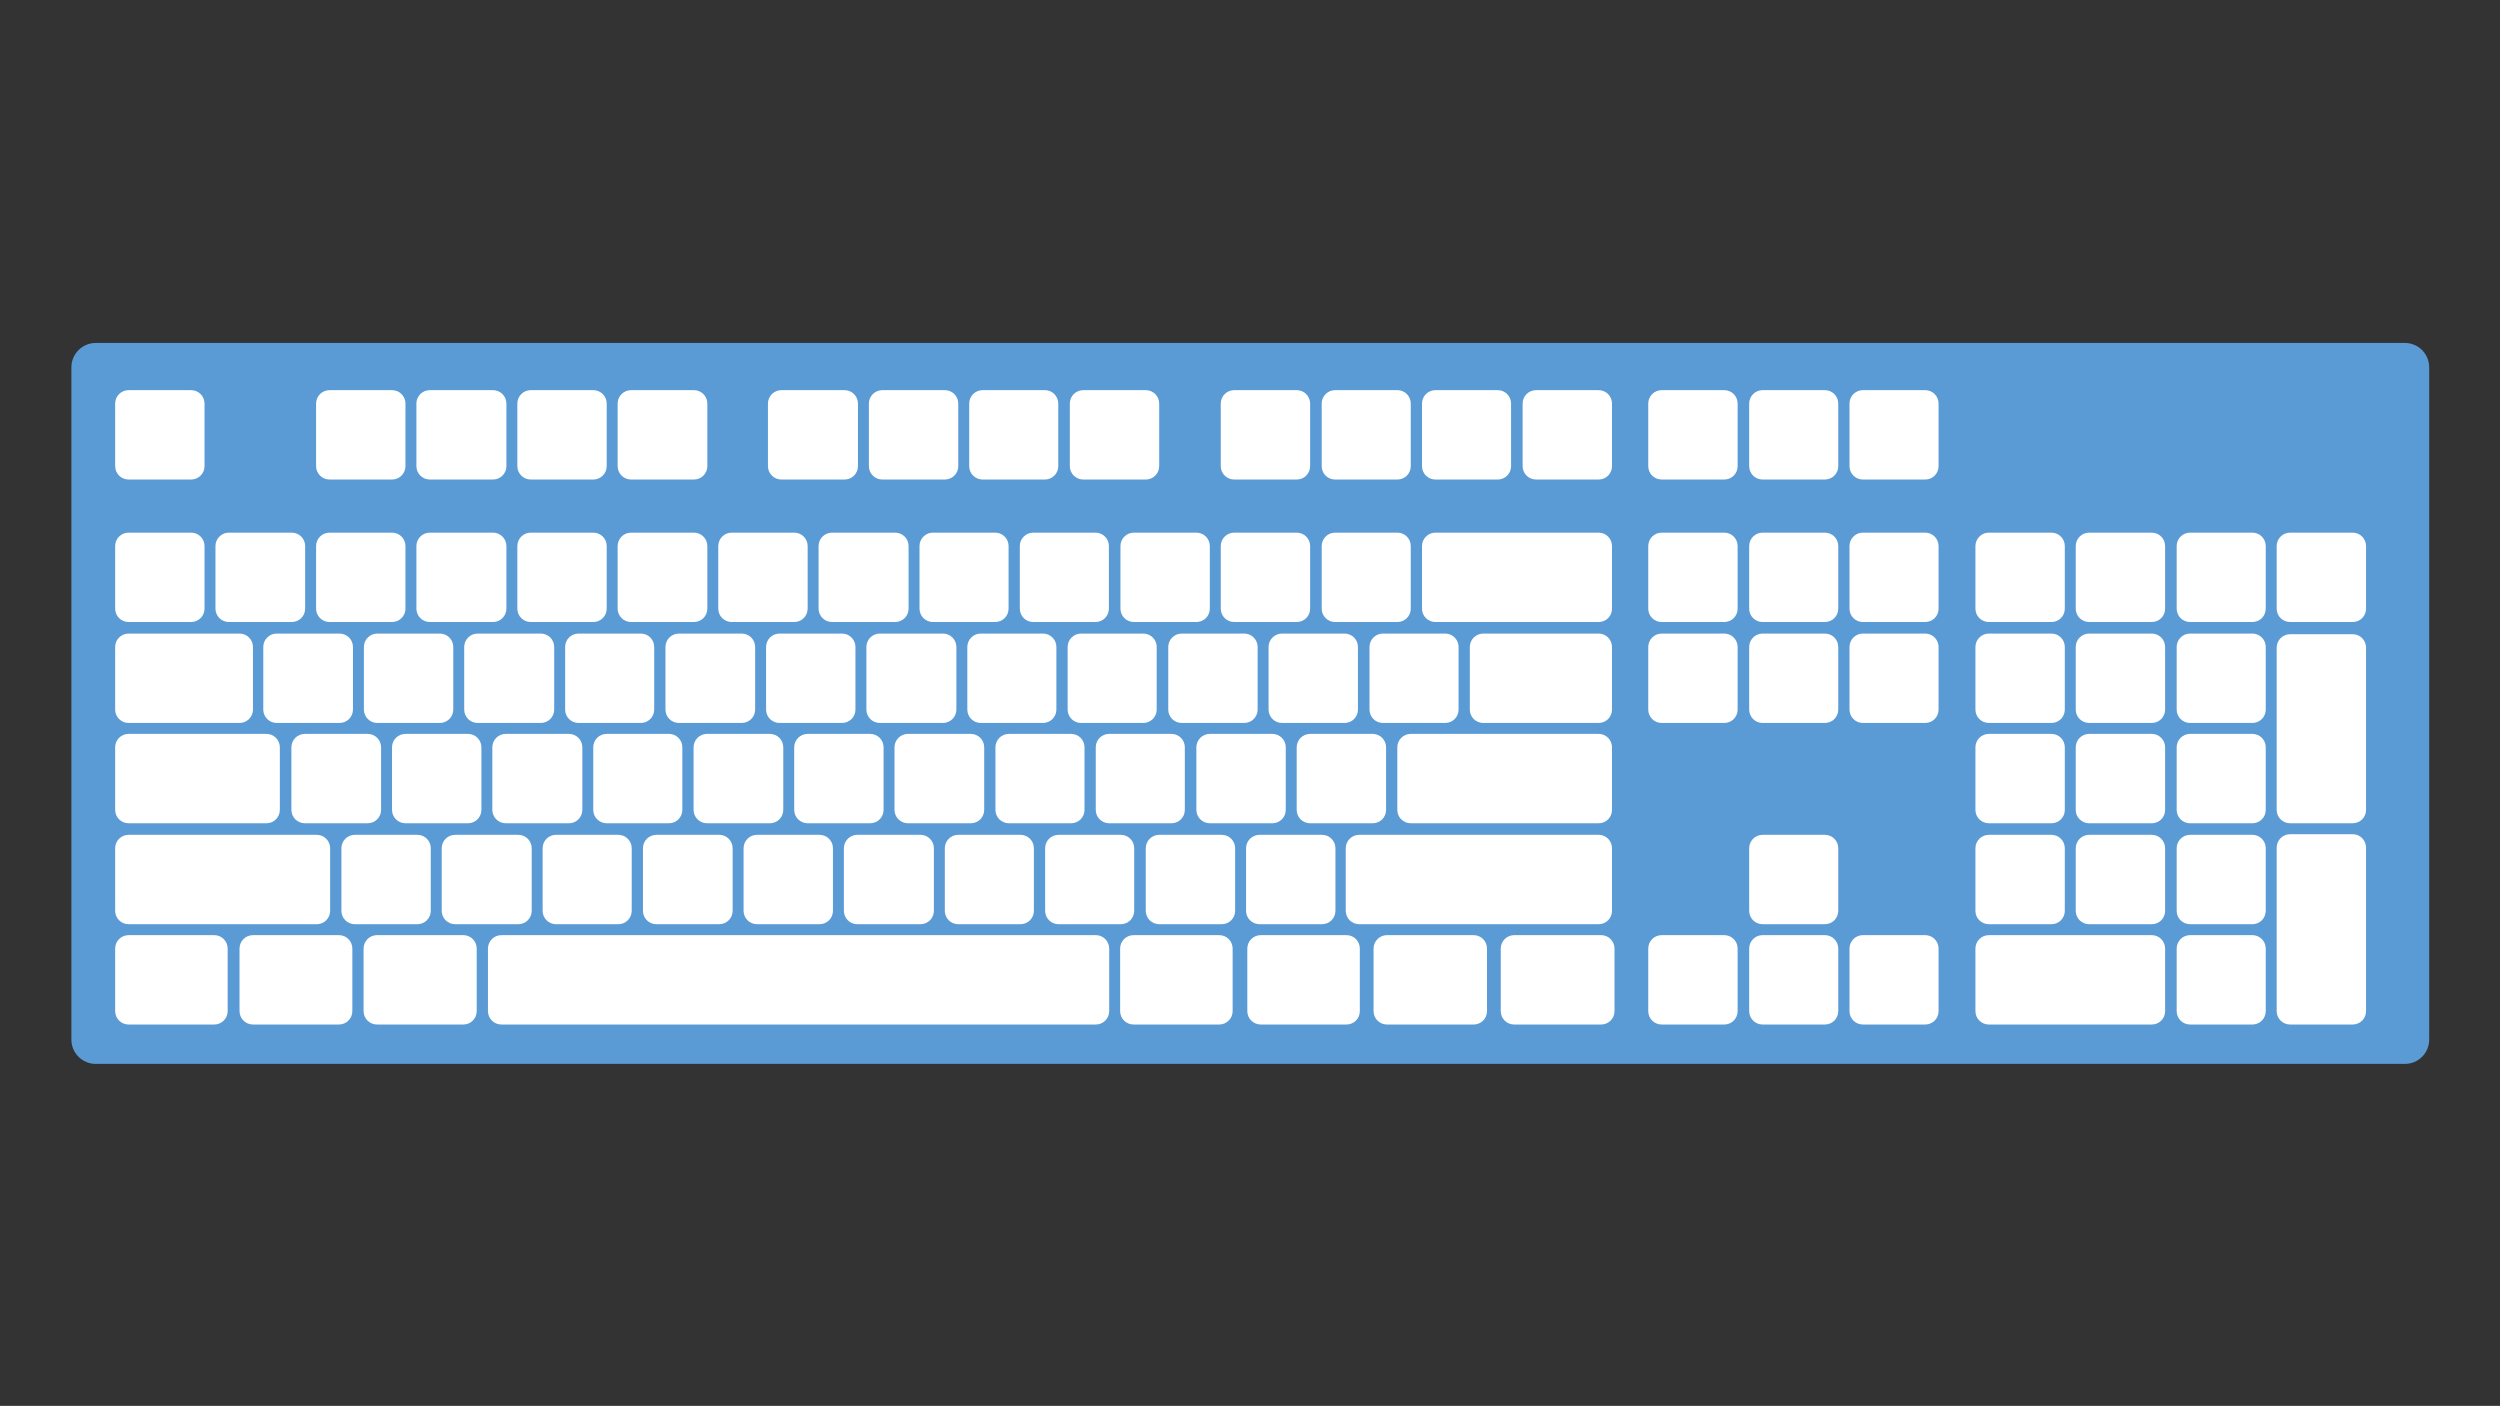 <?xml version="1.0" encoding="UTF-8" standalone="no"?>
<svg
   version="1.0"
   width="338.89mm"
   height="190.57mm"
   id="svg996"
   sodipodi:docname="32.svg"
   inkscape:version="1.2.1 (9c6d41e410, 2022-07-14)"
   xmlns:inkscape="http://www.inkscape.org/namespaces/inkscape"
   xmlns:sodipodi="http://sodipodi.sourceforge.net/DTD/sodipodi-0.dtd"
   xmlns="http://www.w3.org/2000/svg"
   xmlns:svg="http://www.w3.org/2000/svg">
  <rect width="100%" height="100%" fill="#333333" stroke="none"/>
  <sodipodi:namedview
     id="namedview998"
     pagecolor="#505050"
     bordercolor="#eeeeee"
     borderopacity="1"
     inkscape:showpageshadow="0"
     inkscape:pageopacity="0"
     inkscape:pagecheckerboard="0"
     inkscape:deskcolor="#505050"
     inkscape:document-units="mm"
     showgrid="false"
     inkscape:zoom="1.132917"
     inkscape:cx="640.82365"
     inkscape:cy="289.51812"
     inkscape:window-width="1800"
     inkscape:window-height="1108"
     inkscape:window-x="-12"
     inkscape:window-y="-12"
     inkscape:window-maximized="1"
     inkscape:current-layer="svg996" />
  <defs
     id="defs782">
    <pattern
       id="EMFhbasepattern"
       patternUnits="userSpaceOnUse"
       width="6"
       height="6"
       x="0"
       y="0" />
  </defs>
  <path
     style="display:inline;fill:#5b9bd5;fill-opacity:1;fill-rule:evenodd;stroke:none"
     d="M 0.16,0.16 M 36.583,188.16 c 0,-6.844 5.604,-12.448 12.448,-12.448 H 1232.149 c 6.844,0 12.408,5.604 12.408,12.448 V 532.661 c 0,6.844 -5.564,12.408 -12.408,12.408 H 49.031 c -6.844,0 -12.448,-5.564 -12.448,-12.408 z"
     id="path786" />
  <path
     style="fill:#ffffff;fill-rule:evenodd;fill-opacity:1;stroke:none;"
     d="  M 58.998,206.762   C 58.998,202.97 62.08,199.888 65.872,199.888   L 97.923,199.888   C 101.715,199.888 104.787,202.97 104.787,206.762   L 104.787,238.813   C 104.787,242.605 101.715,245.677 97.923,245.677   L 65.872,245.677   C 62.08,245.677 58.998,242.605 58.998,238.813   z "
     id="path788" />
  <path
     style="fill:#ffffff;fill-rule:evenodd;fill-opacity:1;stroke:none;"
     d="  M 161.944,206.762   C 161.944,202.97 165.026,199.888 168.818,199.888   L 200.869,199.888   C 204.661,199.888 207.733,202.97 207.733,206.762   L 207.733,238.813   C 207.733,242.605 204.661,245.677 200.869,245.677   L 168.818,245.677   C 165.026,245.677 161.944,242.605 161.944,238.813   z "
     id="path790" />
  <path
     style="fill:#ffffff;fill-rule:evenodd;fill-opacity:1;stroke:none;"
     d="  M 213.337,206.762   C 213.337,202.97 216.419,199.888 220.211,199.888   L 252.582,199.888   C 256.374,199.888 259.446,202.97 259.446,206.762   L 259.446,238.813   C 259.446,242.605 256.374,245.677 252.582,245.677   L 220.211,245.677   C 216.419,245.677 213.337,242.605 213.337,238.813   z "
     id="path792" />
  <path
     style="fill:#ffffff;fill-rule:evenodd;fill-opacity:1;stroke:none;"
     d="  M 265.05,206.762   C 265.05,202.97 268.132,199.888 271.924,199.888   L 303.975,199.888   C 307.767,199.888 310.839,202.97 310.839,206.762   L 310.839,238.813   C 310.839,242.605 307.767,245.677 303.975,245.677   L 271.924,245.677   C 268.132,245.677 265.05,242.605 265.05,238.813   z "
     id="path794" />
  <path
     style="fill:#ffffff;fill-rule:evenodd;fill-opacity:1;stroke:none;"
     d="  M 316.443,206.762   C 316.443,202.97 319.525,199.888 323.317,199.888   L 355.528,199.888   C 359.32,199.888 362.392,202.97 362.392,206.762   L 362.392,238.813   C 362.392,242.605 359.32,245.677 355.528,245.677   L 323.317,245.677   C 319.525,245.677 316.443,242.605 316.443,238.813   z "
     id="path796" />
  <path
     style="fill:#ffffff;fill-rule:evenodd;fill-opacity:1;stroke:none;"
     d="  M 393.452,206.772   C 393.452,202.97 396.534,199.888 400.336,199.888   L 432.697,199.888   C 436.499,199.888 439.561,202.97 439.561,206.772   L 439.561,238.813   C 439.561,242.615 436.499,245.677 432.697,245.677   L 400.336,245.677   C 396.534,245.677 393.452,242.615 393.452,238.813   z "
     id="path798" />
  <path
     style="fill:#ffffff;fill-rule:evenodd;fill-opacity:1;stroke:none;"
     d="  M 445.165,206.772   C 445.165,202.97 448.247,199.888 452.049,199.888   L 484.09,199.888   C 487.892,199.888 490.954,202.97 490.954,206.772   L 490.954,238.813   C 490.954,242.615 487.892,245.677 484.09,245.677   L 452.049,245.677   C 448.247,245.677 445.165,242.615 445.165,238.813   z "
     id="path800" />
  <path
     style="fill:#ffffff;fill-rule:evenodd;fill-opacity:1;stroke:none;"
     d="  M 496.558,206.732   C 496.558,202.97 499.64,199.888 503.402,199.888   L 535.343,199.888   C 539.125,199.888 542.187,202.97 542.187,206.732   L 542.187,238.833   C 542.187,242.615 539.125,245.677 535.343,245.677   L 503.402,245.677   C 499.64,245.677 496.558,242.615 496.558,238.833   z "
     id="path802" />
  <path
     style="fill:#ffffff;fill-rule:evenodd;fill-opacity:1;stroke:none;"
     d="  M 548.111,206.772   C 548.111,202.97 551.193,199.888 554.995,199.888   L 587.036,199.888   C 590.838,199.888 593.9,202.97 593.9,206.772   L 593.9,238.813   C 593.9,242.615 590.838,245.677 587.036,245.677   L 554.995,245.677   C 551.193,245.677 548.111,242.615 548.111,238.813   z "
     id="path804" />
  <path
     style="fill:#ffffff;fill-rule:evenodd;fill-opacity:1;stroke:none;"
     d="  M 625.44,206.772   C 625.44,202.97 628.522,199.888 632.325,199.888   L 664.365,199.888   C 668.168,199.888 671.23,202.97 671.23,206.772   L 671.23,238.813   C 671.23,242.615 668.168,245.677 664.365,245.677   L 632.325,245.677   C 628.522,245.677 625.44,242.615 625.44,238.813   z "
     id="path806" />
  <path
     style="fill:#ffffff;fill-rule:evenodd;fill-opacity:1;stroke:none;"
     d="  M 677.154,206.732   C 677.154,202.97 680.235,199.888 683.998,199.888   L 715.938,199.888   C 719.741,199.888 722.783,202.97 722.783,206.732   L 722.783,238.833   C 722.783,242.635 719.741,245.677 715.938,245.677   L 683.998,245.677   C 680.235,245.677 677.154,242.635 677.154,238.833   z "
     id="path808" />
  <path
     style="fill:#ffffff;fill-rule:evenodd;fill-opacity:1;stroke:none;"
     d="  M 728.546,206.732   C 728.546,202.97 731.628,199.888 735.391,199.888   L 767.331,199.888   C 771.134,199.888 774.176,202.97 774.176,206.732   L 774.176,238.833   C 774.176,242.635 771.134,245.677 767.331,245.677   L 735.391,245.677   C 731.628,245.677 728.546,242.635 728.546,238.833   z "
     id="path810" />
  <path
     style="fill:#ffffff;fill-rule:evenodd;fill-opacity:1;stroke:none;"
     d="  M 780.099,206.772   C 780.099,202.97 783.181,199.888 786.984,199.888   L 819.044,199.888   C 822.847,199.888 825.889,202.97 825.889,206.772   L 825.889,238.833   C 825.889,242.635 822.847,245.677 819.044,245.677   L 786.984,245.677   C 783.181,245.677 780.099,242.635 780.099,238.833   z "
     id="path812" />
  <path
     style="fill:#ffffff;fill-rule:evenodd;fill-opacity:1;stroke:none;"
     d="  M 844.461,206.772   C 844.461,202.97 847.543,199.888 851.345,199.888   L 883.406,199.888   C 887.208,199.888 890.25,202.97 890.25,206.772   L 890.25,238.833   C 890.25,242.635 887.208,245.677 883.406,245.677   L 851.345,245.677   C 847.543,245.677 844.461,242.635 844.461,238.833   z "
     id="path814" />
  <path
     style="fill:#ffffff;fill-rule:evenodd;fill-opacity:1;stroke:none;"
     d="  M 896.174,206.732   C 896.174,202.97 899.256,199.888 903.018,199.888   L 934.959,199.888   C 938.761,199.888 941.803,202.97 941.803,206.732   L 941.803,238.833   C 941.803,242.635 938.761,245.677 934.959,245.677   L 903.018,245.677   C 899.256,245.677 896.174,242.635 896.174,238.833   z "
     id="path816" />
  <path
     style="fill:#ffffff;fill-rule:evenodd;fill-opacity:1;stroke:none;"
     d="  M 947.567,206.732   C 947.567,202.97 950.649,199.888 954.411,199.888   L 986.351,199.888   C 990.154,199.888 993.196,202.97 993.196,206.732   L 993.196,238.833   C 993.196,242.635 990.154,245.677 986.351,245.677   L 954.411,245.677   C 950.649,245.677 947.567,242.635 947.567,238.833   z "
     id="path818" />
  <path
     style="fill:#ffffff;fill-rule:evenodd;fill-opacity:1;stroke:none;"
     d="  M 58.998,279.769   C 58.998,275.977 62.08,272.895 65.872,272.895   L 97.923,272.895   C 101.715,272.895 104.787,275.977 104.787,279.769   L 104.787,311.82   C 104.787,315.612 101.715,318.684 97.923,318.684   L 65.872,318.684   C 62.08,318.684 58.998,315.612 58.998,311.82   z "
     id="path820" />
  <path
     style="fill:#ffffff;fill-rule:evenodd;fill-opacity:1;stroke:none;"
     d="  M 110.391,279.769   C 110.391,275.977 113.473,272.895 117.265,272.895   L 149.476,272.895   C 153.268,272.895 156.34,275.977 156.34,279.769   L 156.34,311.82   C 156.34,315.612 153.268,318.684 149.476,318.684   L 117.265,318.684   C 113.473,318.684 110.391,315.612 110.391,311.82   z "
     id="path822" />
  <path
     style="fill:#ffffff;fill-rule:evenodd;fill-opacity:1;stroke:none;"
     d="  M 161.944,279.769   C 161.944,275.977 165.026,272.895 168.818,272.895   L 200.869,272.895   C 204.661,272.895 207.733,275.977 207.733,279.769   L 207.733,311.82   C 207.733,315.612 204.661,318.684 200.869,318.684   L 168.818,318.684   C 165.026,318.684 161.944,315.612 161.944,311.82   z "
     id="path824" />
  <path
     style="fill:#ffffff;fill-rule:evenodd;fill-opacity:1;stroke:none;"
     d="  M 213.337,279.769   C 213.337,275.977 216.419,272.895 220.211,272.895   L 252.582,272.895   C 256.374,272.895 259.446,275.977 259.446,279.769   L 259.446,311.82   C 259.446,315.612 256.374,318.684 252.582,318.684   L 220.211,318.684   C 216.419,318.684 213.337,315.612 213.337,311.82   z "
     id="path826" />
  <path
     style="fill:#ffffff;fill-rule:evenodd;fill-opacity:1;stroke:none;"
     d="  M 265.05,279.769   C 265.05,275.977 268.132,272.895 271.924,272.895   L 303.975,272.895   C 307.767,272.895 310.839,275.977 310.839,279.769   L 310.839,311.82   C 310.839,315.612 307.767,318.684 303.975,318.684   L 271.924,318.684   C 268.132,318.684 265.05,315.612 265.05,311.82   z "
     id="path828" />
  <path
     style="fill:#ffffff;fill-rule:evenodd;fill-opacity:1;stroke:none;"
     d="  M 316.443,279.769   C 316.443,275.977 319.525,272.895 323.317,272.895   L 355.528,272.895   C 359.32,272.895 362.392,275.977 362.392,279.769   L 362.392,311.82   C 362.392,315.612 359.32,318.684 355.528,318.684   L 323.317,318.684   C 319.525,318.684 316.443,315.612 316.443,311.82   z "
     id="path830" />
  <path
     style="fill:#ffffff;fill-rule:evenodd;fill-opacity:1;stroke:none;"
     d="  M 367.996,279.779   C 367.996,275.977 371.078,272.895 374.88,272.895   L 406.921,272.895   C 410.723,272.895 413.785,275.977 413.785,279.779   L 413.785,311.82   C 413.785,315.622 410.723,318.684 406.921,318.684   L 374.88,318.684   C 371.078,318.684 367.996,315.622 367.996,311.82   z "
     id="path832" />
  <path
     style="fill:#ffffff;fill-rule:evenodd;fill-opacity:1;stroke:none;"
     d="  M 419.388,279.779   C 419.388,275.977 422.47,272.895 426.273,272.895   L 458.634,272.895   C 462.436,272.895 465.498,275.977 465.498,279.779   L 465.498,311.82   C 465.498,315.622 462.436,318.684 458.634,318.684   L 426.273,318.684   C 422.47,318.684 419.388,315.622 419.388,311.82   z "
     id="path834" />
  <path
     style="fill:#ffffff;fill-rule:evenodd;fill-opacity:1;stroke:none;"
     d="  M 471.102,279.739   C 471.102,275.977 474.184,272.895 477.946,272.895   L 509.886,272.895   C 513.669,272.895 516.731,275.977 516.731,279.739   L 516.731,311.84   C 516.731,315.622 513.669,318.684 509.886,318.684   L 477.946,318.684   C 474.184,318.684 471.102,315.622 471.102,311.84   z "
     id="path836" />
  <path
     style="fill:#ffffff;fill-rule:evenodd;fill-opacity:1;stroke:none;"
     d="  M 522.495,279.739   C 522.495,275.977 525.576,272.895 529.339,272.895   L 561.279,272.895   C 565.062,272.895 568.124,275.977 568.124,279.739   L 568.124,311.84   C 568.124,315.622 565.062,318.684 561.279,318.684   L 529.339,318.684   C 525.576,318.684 522.495,315.622 522.495,311.84   z "
     id="path838" />
  <path
     style="fill:#ffffff;fill-rule:evenodd;fill-opacity:1;stroke:none;"
     d="  M 574.048,279.779   C 574.048,275.977 577.129,272.895 580.932,272.895   L 612.972,272.895   C 616.775,272.895 619.837,275.977 619.837,279.779   L 619.837,311.82   C 619.837,315.622 616.775,318.684 612.972,318.684   L 580.932,318.684   C 577.129,318.684 574.048,315.622 574.048,311.82   z "
     id="path840" />
  <path
     style="fill:#ffffff;fill-rule:evenodd;fill-opacity:1;stroke:none;"
     d="  M 625.44,279.779   C 625.44,275.977 628.522,272.895 632.325,272.895   L 664.365,272.895   C 668.168,272.895 671.23,275.977 671.23,279.779   L 671.23,311.82   C 671.23,315.622 668.168,318.684 664.365,318.684   L 632.325,318.684   C 628.522,318.684 625.44,315.622 625.44,311.82   z "
     id="path842" />
  <path
     style="fill:#ffffff;fill-rule:evenodd;fill-opacity:1;stroke:none;"
     d="  M 677.154,279.739   C 677.154,275.977 680.235,272.895 683.998,272.895   L 715.938,272.895   C 719.741,272.895 722.783,275.977 722.783,279.739   L 722.783,311.84   C 722.783,315.642 719.741,318.684 715.938,318.684   L 683.998,318.684   C 680.235,318.684 677.154,315.642 677.154,311.84   z "
     id="path844" />
  <path
     style="fill:#ffffff;fill-rule:evenodd;fill-opacity:1;stroke:none;"
     d="  M 728.546,279.779   C 728.546,275.977 731.628,272.895 735.431,272.895   L 819.044,272.895   C 822.847,272.895 825.889,275.977 825.889,279.779   L 825.889,311.84   C 825.889,315.642 822.847,318.684 819.044,318.684   L 735.431,318.684   C 731.628,318.684 728.546,315.642 728.546,311.84   z "
     id="path846" />
  <path
     style="fill:#ffffff;fill-rule:evenodd;fill-opacity:1;stroke:none;"
     d="  M 844.461,279.779   C 844.461,275.977 847.543,272.895 851.345,272.895   L 883.406,272.895   C 887.208,272.895 890.25,275.977 890.25,279.779   L 890.25,311.84   C 890.25,315.642 887.208,318.684 883.406,318.684   L 851.345,318.684   C 847.543,318.684 844.461,315.642 844.461,311.84   z "
     id="path848" />
  <path
     style="fill:#ffffff;fill-rule:evenodd;fill-opacity:1;stroke:none;"
     d="  M 896.174,279.739   C 896.174,275.977 899.256,272.895 903.018,272.895   L 934.959,272.895   C 938.761,272.895 941.803,275.977 941.803,279.739   L 941.803,311.84   C 941.803,315.642 938.761,318.684 934.959,318.684   L 903.018,318.684   C 899.256,318.684 896.174,315.642 896.174,311.84   z "
     id="path850" />
  <path
     style="fill:#ffffff;fill-rule:evenodd;fill-opacity:1;stroke:none;"
     d="  M 947.567,279.739   C 947.567,275.977 950.649,272.895 954.411,272.895   L 986.351,272.895   C 990.154,272.895 993.196,275.977 993.196,279.739   L 993.196,311.84   C 993.196,315.642 990.154,318.684 986.351,318.684   L 954.411,318.684   C 950.649,318.684 947.567,315.642 947.567,311.84   z "
     id="path852" />
  <path
     style="fill:#ffffff;fill-rule:evenodd;fill-opacity:1;stroke:none;"
     d="  M 1012.088,279.779   C 1012.088,275.977 1015.17,272.895 1018.972,272.895   L 1051.033,272.895   C 1054.835,272.895 1057.877,275.977 1057.877,279.779   L 1057.877,311.84   C 1057.877,315.642 1054.835,318.684 1051.033,318.684   L 1018.972,318.684   C 1015.17,318.684 1012.088,315.642 1012.088,311.84   z "
     id="path854" />
  <path
     style="fill:#ffffff;fill-rule:evenodd;fill-opacity:1;stroke:none;"
     d="  M 1063.481,279.779   C 1063.481,275.977 1066.563,272.895 1070.365,272.895   L 1102.426,272.895   C 1106.228,272.895 1109.27,275.977 1109.27,279.779   L 1109.27,311.84   C 1109.27,315.642 1106.228,318.684 1102.426,318.684   L 1070.365,318.684   C 1066.563,318.684 1063.481,315.642 1063.481,311.84   z "
     id="path856" />
  <path
     style="fill:#ffffff;fill-rule:evenodd;fill-opacity:1;stroke:none;"
     d="  M 1115.194,279.739   C 1115.194,275.977 1118.276,272.895 1122.038,272.895   L 1153.979,272.895   C 1157.781,272.895 1160.823,275.977 1160.823,279.739   L 1160.823,311.84   C 1160.823,315.642 1157.781,318.684 1153.979,318.684   L 1122.038,318.684   C 1118.276,318.684 1115.194,315.642 1115.194,311.84   z "
     id="path858" />
  <path
     style="fill:#ffffff;fill-rule:evenodd;fill-opacity:1;stroke:none;"
     d="  M 1166.427,279.779   C 1166.427,275.977 1169.509,272.895 1173.311,272.895   L 1205.372,272.895   C 1209.174,272.895 1212.216,275.977 1212.216,279.779   L 1212.216,311.84   C 1212.216,315.642 1209.174,318.684 1205.372,318.684   L 1173.311,318.684   C 1169.509,318.684 1166.427,315.642 1166.427,311.84   z "
     id="path860" />
  <path
     style="fill:#ffffff;fill-rule:evenodd;fill-opacity:1;stroke:none;"
     d="  M 58.998,331.482   C 58.998,327.69 62.08,324.608 65.872,324.608   L 122.739,324.608   C 126.531,324.608 129.603,327.69 129.603,331.482   L 129.603,363.533   C 129.603,367.325 126.531,370.397 122.739,370.397   L 65.872,370.397   C 62.08,370.397 58.998,367.325 58.998,363.533   z "
     id="path862" />
  <path
     style="fill:#ffffff;fill-rule:evenodd;fill-opacity:1;stroke:none;"
     d="  M 134.886,331.482   C 134.886,327.69 137.968,324.608 141.761,324.608   L 173.971,324.608   C 177.764,324.608 180.836,327.69 180.836,331.482   L 180.836,363.533   C 180.836,367.325 177.764,370.397 173.971,370.397   L 141.761,370.397   C 137.968,370.397 134.886,367.325 134.886,363.533   z "
     id="path864" />
  <path
     style="fill:#ffffff;fill-rule:evenodd;fill-opacity:1;stroke:none;"
     d="  M 186.439,331.482   C 186.439,327.69 189.521,324.608 193.314,324.608   L 225.364,324.608   C 229.157,324.608 232.229,327.69 232.229,331.482   L 232.229,363.533   C 232.229,367.325 229.157,370.397 225.364,370.397   L 193.314,370.397   C 189.521,370.397 186.439,367.325 186.439,363.533   z "
     id="path866" />
  <path
     style="fill:#ffffff;fill-rule:evenodd;fill-opacity:1;stroke:none;"
     d="  M 237.832,331.482   C 237.832,327.69 240.914,324.608 244.707,324.608   L 277.077,324.608   C 280.87,324.608 283.942,327.69 283.942,331.482   L 283.942,363.533   C 283.942,367.325 280.87,370.397 277.077,370.397   L 244.707,370.397   C 240.914,370.397 237.832,367.325 237.832,363.533   z "
     id="path868" />
  <path
     style="fill:#ffffff;fill-rule:evenodd;fill-opacity:1;stroke:none;"
     d="  M 289.545,331.452   C 289.545,327.68 292.617,324.608 296.39,324.608   L 328.33,324.608   C 332.113,324.608 335.175,327.68 335.175,331.452   L 335.175,363.553   C 335.175,367.335 332.113,370.397 328.33,370.397   L 296.39,370.397   C 292.617,370.397 289.545,367.335 289.545,363.553   z "
     id="path870" />
  <path
     style="fill:#ffffff;fill-rule:evenodd;fill-opacity:1;stroke:none;"
     d="  M 340.938,331.492   C 340.938,327.69 344.02,324.608 347.823,324.608   L 380.023,324.608   C 383.826,324.608 386.888,327.69 386.888,331.492   L 386.888,363.533   C 386.888,367.335 383.826,370.397 380.023,370.397   L 347.823,370.397   C 344.02,370.397 340.938,367.335 340.938,363.533   z "
     id="path872" />
  <path
     style="fill:#ffffff;fill-rule:evenodd;fill-opacity:1;stroke:none;"
     d="  M 392.491,331.492   C 392.491,327.69 395.573,324.608 399.376,324.608   L 431.416,324.608   C 435.219,324.608 438.281,327.69 438.281,331.492   L 438.281,363.533   C 438.281,367.335 435.219,370.397 431.416,370.397   L 399.376,370.397   C 395.573,370.397 392.491,367.335 392.491,363.533   z "
     id="path874" />
  <path
     style="fill:#ffffff;fill-rule:evenodd;fill-opacity:1;stroke:none;"
     d="  M 443.884,331.492   C 443.884,327.69 446.966,324.608 450.769,324.608   L 483.129,324.608   C 486.932,324.608 489.994,327.69 489.994,331.492   L 489.994,363.533   C 489.994,367.335 486.932,370.397 483.129,370.397   L 450.769,370.397   C 446.966,370.397 443.884,367.335 443.884,363.533   z "
     id="path876" />
  <path
     style="fill:#ffffff;fill-rule:evenodd;fill-opacity:1;stroke:none;"
     d="  M 495.597,331.452   C 495.597,327.69 498.679,324.608 502.442,324.608   L 534.382,324.608   C 538.165,324.608 541.226,327.69 541.226,331.452   L 541.226,363.553   C 541.226,367.335 538.165,370.397 534.382,370.397   L 502.442,370.397   C 498.679,370.397 495.597,367.335 495.597,363.553   z "
     id="path878" />
  <path
     style="fill:#ffffff;fill-rule:evenodd;fill-opacity:1;stroke:none;"
     d="  M 546.99,331.452   C 546.99,327.69 550.072,324.608 553.835,324.608   L 585.775,324.608   C 589.557,324.608 592.619,327.69 592.619,331.452   L 592.619,363.553   C 592.619,367.335 589.557,370.397 585.775,370.397   L 553.835,370.397   C 550.072,370.397 546.99,367.335 546.99,363.553   z "
     id="path880" />
  <path
     style="fill:#ffffff;fill-rule:evenodd;fill-opacity:1;stroke:none;"
     d="  M 598.543,331.492   C 598.543,327.69 601.625,324.608 605.428,324.608   L 637.468,324.608   C 641.271,324.608 644.332,327.69 644.332,331.492   L 644.332,363.533   C 644.332,367.335 641.271,370.397 637.468,370.397   L 605.428,370.397   C 601.625,370.397 598.543,367.335 598.543,363.533   z "
     id="path882" />
  <path
     style="fill:#ffffff;fill-rule:evenodd;fill-opacity:1;stroke:none;"
     d="  M 649.936,331.492   C 649.936,327.69 653.018,324.608 656.82,324.608   L 688.881,324.608   C 692.683,324.608 695.725,327.69 695.725,331.492   L 695.725,363.553   C 695.725,367.355 692.683,370.397 688.881,370.397   L 656.82,370.397   C 653.018,370.397 649.936,367.355 649.936,363.553   z "
     id="path884" />
  <path
     style="fill:#ffffff;fill-rule:evenodd;fill-opacity:1;stroke:none;"
     d="  M 701.649,331.452   C 701.649,327.69 704.731,324.608 708.494,324.608   L 740.434,324.608   C 744.236,324.608 747.278,327.69 747.278,331.452   L 747.278,363.553   C 747.278,367.355 744.236,370.397 740.434,370.397   L 708.494,370.397   C 704.731,370.397 701.649,367.355 701.649,363.553   z "
     id="path886" />
  <path
     style="fill:#ffffff;fill-rule:evenodd;fill-opacity:1;stroke:none;"
     d="  M 753.042,331.492   C 753.042,327.69 756.124,324.608 759.927,324.608   L 819.044,324.608   C 822.847,324.608 825.889,327.69 825.889,331.492   L 825.889,363.553   C 825.889,367.355 822.847,370.397 819.044,370.397   L 759.927,370.397   C 756.124,370.397 753.042,367.355 753.042,363.553   z "
     id="path888" />
  <path
     style="fill:#ffffff;fill-rule:evenodd;fill-opacity:1;stroke:none;"
     d="  M 844.461,331.492   C 844.461,327.69 847.543,324.608 851.345,324.608   L 883.406,324.608   C 887.208,324.608 890.25,327.69 890.25,331.492   L 890.25,363.553   C 890.25,367.355 887.208,370.397 883.406,370.397   L 851.345,370.397   C 847.543,370.397 844.461,367.355 844.461,363.553   z "
     id="path890" />
  <path
     style="fill:#ffffff;fill-rule:evenodd;fill-opacity:1;stroke:none;"
     d="  M 896.174,331.452   C 896.174,327.69 899.256,324.608 903.018,324.608   L 934.959,324.608   C 938.761,324.608 941.803,327.69 941.803,331.452   L 941.803,363.553   C 941.803,367.355 938.761,370.397 934.959,370.397   L 903.018,370.397   C 899.256,370.397 896.174,367.355 896.174,363.553   z "
     id="path892" />
  <path
     style="fill:#ffffff;fill-rule:evenodd;fill-opacity:1;stroke:none;"
     d="  M 947.567,331.452   C 947.567,327.69 950.649,324.608 954.411,324.608   L 986.351,324.608   C 990.154,324.608 993.196,327.69 993.196,331.452   L 993.196,363.553   C 993.196,367.355 990.154,370.397 986.351,370.397   L 954.411,370.397   C 950.649,370.397 947.567,367.355 947.567,363.553   z "
     id="path894" />
  <path
     style="fill:#ffffff;fill-rule:evenodd;fill-opacity:1;stroke:none;"
     d="  M 1012.088,331.492   C 1012.088,327.69 1015.17,324.608 1018.972,324.608   L 1051.033,324.608   C 1054.835,324.608 1057.877,327.69 1057.877,331.492   L 1057.877,363.553   C 1057.877,367.355 1054.835,370.397 1051.033,370.397   L 1018.972,370.397   C 1015.17,370.397 1012.088,367.355 1012.088,363.553   z "
     id="path896" />
  <path
     style="fill:#ffffff;fill-rule:evenodd;fill-opacity:1;stroke:none;"
     d="  M 1063.481,331.492   C 1063.481,327.69 1066.563,324.608 1070.365,324.608   L 1102.426,324.608   C 1106.228,324.608 1109.27,327.69 1109.27,331.492   L 1109.27,363.553   C 1109.27,367.355 1106.228,370.397 1102.426,370.397   L 1070.365,370.397   C 1066.563,370.397 1063.481,367.355 1063.481,363.553   z "
     id="path898" />
  <path
     style="fill:#ffffff;fill-rule:evenodd;fill-opacity:1;stroke:none;"
     d="  M 1115.194,331.452   C 1115.194,327.69 1118.276,324.608 1122.038,324.608   L 1153.979,324.608   C 1157.781,324.608 1160.823,327.69 1160.823,331.452   L 1160.823,363.553   C 1160.823,367.355 1157.781,370.397 1153.979,370.397   L 1122.038,370.397   C 1118.276,370.397 1115.194,367.355 1115.194,363.553   z "
     id="path900" />
  <path
     style="fill:#ffffff;fill-rule:evenodd;fill-opacity:1;stroke:none;"
     d="  M 58.998,382.875   C 58.998,379.083 62.08,376.001 65.872,376.001   L 136.507,376.001   C 140.3,376.001 143.372,379.083 143.372,382.875   L 143.372,414.926   C 143.372,418.718 140.3,421.79 136.507,421.79   L 65.872,421.79   C 62.08,421.79 58.998,418.718 58.998,414.926   z "
     id="path902" />
  <path
     style="fill:#ffffff;fill-rule:evenodd;fill-opacity:1;stroke:none;"
     d="  M 149.296,382.875   C 149.296,379.083 152.378,376.001 156.17,376.001   L 188.381,376.001   C 192.173,376.001 195.245,379.083 195.245,382.875   L 195.245,414.926   C 195.245,418.718 192.173,421.79 188.381,421.79   L 156.17,421.79   C 152.378,421.79 149.296,418.718 149.296,414.926   z "
     id="path904" />
  <path
     style="fill:#ffffff;fill-rule:evenodd;fill-opacity:1;stroke:none;"
     d="  M 200.849,382.875   C 200.849,379.083 203.931,376.001 207.723,376.001   L 239.774,376.001   C 243.566,376.001 246.638,379.083 246.638,382.875   L 246.638,414.926   C 246.638,418.718 243.566,421.79 239.774,421.79   L 207.723,421.79   C 203.931,421.79 200.849,418.718 200.849,414.926   z "
     id="path906" />
  <path
     style="fill:#ffffff;fill-rule:evenodd;fill-opacity:1;stroke:none;"
     d="  M 252.241,382.875   C 252.241,379.083 255.323,376.001 259.116,376.001   L 291.487,376.001   C 295.279,376.001 298.351,379.083 298.351,382.875   L 298.351,414.926   C 298.351,418.718 295.279,421.79 291.487,421.79   L 259.116,421.79   C 255.323,421.79 252.241,418.718 252.241,414.926   z "
     id="path908" />
  <path
     style="fill:#ffffff;fill-rule:evenodd;fill-opacity:1;stroke:none;"
     d="  M 303.955,382.845   C 303.955,379.073 307.027,376.001 310.799,376.001   L 342.739,376.001   C 346.522,376.001 349.584,379.073 349.584,382.845   L 349.584,414.946   C 349.584,418.728 346.522,421.79 342.739,421.79   L 310.799,421.79   C 307.027,421.79 303.955,418.728 303.955,414.946   z "
     id="path910" />
  <path
     style="fill:#ffffff;fill-rule:evenodd;fill-opacity:1;stroke:none;"
     d="  M 355.347,382.885   C 355.347,379.083 358.429,376.001 362.232,376.001   L 394.433,376.001   C 398.235,376.001 401.297,379.083 401.297,382.885   L 401.297,414.926   C 401.297,418.728 398.235,421.79 394.433,421.79   L 362.232,421.79   C 358.429,421.79 355.347,418.728 355.347,414.926   z "
     id="path912" />
  <path
     style="fill:#ffffff;fill-rule:evenodd;fill-opacity:1;stroke:none;"
     d="  M 406.9,382.885   C 406.9,379.083 409.982,376.001 413.785,376.001   L 445.825,376.001   C 449.628,376.001 452.69,379.083 452.69,382.885   L 452.69,414.926   C 452.69,418.728 449.628,421.79 445.825,421.79   L 413.785,421.79   C 409.982,421.79 406.9,418.728 406.9,414.926   z "
     id="path914" />
  <path
     style="fill:#ffffff;fill-rule:evenodd;fill-opacity:1;stroke:none;"
     d="  M 458.293,382.885   C 458.293,379.083 461.375,376.001 465.178,376.001   L 497.378,376.001   C 501.181,376.001 504.243,379.083 504.243,382.885   L 504.243,414.926   C 504.243,418.728 501.181,421.79 497.378,421.79   L 465.178,421.79   C 461.375,421.79 458.293,418.728 458.293,414.926   z "
     id="path916" />
  <path
     style="fill:#ffffff;fill-rule:evenodd;fill-opacity:1;stroke:none;"
     d="  M 510.007,382.845   C 510.007,379.083 513.088,376.001 516.851,376.001   L 548.791,376.001   C 552.574,376.001 555.636,379.083 555.636,382.845   L 555.636,414.946   C 555.636,418.728 552.574,421.79 548.791,421.79   L 516.851,421.79   C 513.088,421.79 510.007,418.728 510.007,414.946   z "
     id="path918" />
  <path
     style="fill:#ffffff;fill-rule:evenodd;fill-opacity:1;stroke:none;"
     d="  M 561.399,382.845   C 561.399,379.083 564.481,376.001 568.244,376.001   L 600.184,376.001   C 603.967,376.001 607.029,379.083 607.029,382.845   L 607.029,414.946   C 607.029,418.728 603.967,421.79 600.184,421.79   L 568.244,421.79   C 564.481,421.79 561.399,418.728 561.399,414.946   z "
     id="path920" />
  <path
     style="fill:#ffffff;fill-rule:evenodd;fill-opacity:1;stroke:none;"
     d="  M 612.952,382.885   C 612.952,379.083 616.034,376.001 619.837,376.001   L 651.877,376.001   C 655.68,376.001 658.742,379.083 658.742,382.885   L 658.742,414.926   C 658.742,418.728 655.68,421.79 651.877,421.79   L 619.837,421.79   C 616.034,421.79 612.952,418.728 612.952,414.926   z "
     id="path922" />
  <path
     style="fill:#ffffff;fill-rule:evenodd;fill-opacity:1;stroke:none;"
     d="  M 664.345,382.885   C 664.345,379.083 667.427,376.001 671.23,376.001   L 703.29,376.001   C 707.093,376.001 710.135,379.083 710.135,382.885   L 710.135,414.946   C 710.135,418.748 707.093,421.79 703.29,421.79   L 671.23,421.79   C 667.427,421.79 664.345,418.748 664.345,414.946   z "
     id="path924" />
  <path
     style="fill:#ffffff;fill-rule:evenodd;fill-opacity:1;stroke:none;"
     d="  M 715.898,382.885   C 715.898,379.083 718.98,376.001 722.783,376.001   L 819.044,376.001   C 822.847,376.001 825.889,379.083 825.889,382.885   L 825.889,414.946   C 825.889,418.748 822.847,421.79 819.044,421.79   L 722.783,421.79   C 718.98,421.79 715.898,418.748 715.898,414.946   z "
     id="path926" />
  <path
     style="fill:#ffffff;fill-rule:evenodd;fill-opacity:1;stroke:none;"
     d="  M 1012.088,382.885   C 1012.088,379.083 1015.17,376.001 1018.972,376.001   L 1051.033,376.001   C 1054.835,376.001 1057.877,379.083 1057.877,382.885   L 1057.877,414.946   C 1057.877,418.748 1054.835,421.79 1051.033,421.79   L 1018.972,421.79   C 1015.17,421.79 1012.088,418.748 1012.088,414.946   z "
     id="path928" />
  <path
     style="fill:#ffffff;fill-rule:evenodd;fill-opacity:1;stroke:none;"
     d="  M 1063.481,382.885   C 1063.481,379.083 1066.563,376.001 1070.365,376.001   L 1102.426,376.001   C 1106.228,376.001 1109.27,379.083 1109.27,382.885   L 1109.27,414.946   C 1109.27,418.748 1106.228,421.79 1102.426,421.79   L 1070.365,421.79   C 1066.563,421.79 1063.481,418.748 1063.481,414.946   z "
     id="path930" />
  <path
     style="fill:#ffffff;fill-rule:evenodd;fill-opacity:1;stroke:none;"
     d="  M 1115.194,382.845   C 1115.194,379.083 1118.276,376.001 1122.038,376.001   L 1153.979,376.001   C 1157.781,376.001 1160.823,379.083 1160.823,382.845   L 1160.823,414.946   C 1160.823,418.748 1157.781,421.79 1153.979,421.79   L 1122.038,421.79   C 1118.276,421.79 1115.194,418.748 1115.194,414.946   z "
     id="path932" />
  <path
     style="fill:#ffffff;fill-rule:evenodd;fill-opacity:1;stroke:none;"
     d="  M 1166.427,331.812   C 1166.427,328.01 1169.509,324.928 1173.311,324.928   L 1205.372,324.928   C 1209.174,324.928 1212.216,328.01 1212.216,331.812   L 1212.216,414.946   C 1212.216,418.748 1209.174,421.79 1205.372,421.79   L 1173.311,421.79   C 1169.509,421.79 1166.427,418.748 1166.427,414.946   z "
     id="path934" />
  <path
     style="fill:#ffffff;fill-rule:evenodd;fill-opacity:1;stroke:none;"
     d="  M 58.998,434.588   C 58.998,430.796 62.08,427.714 65.872,427.714   L 162.284,427.714   C 166.076,427.714 169.148,430.796 169.148,434.588   L 169.148,466.639   C 169.148,470.431 166.076,473.503 162.284,473.503   L 65.872,473.503   C 62.08,473.503 58.998,470.431 58.998,466.639   z "
     id="path936" />
  <path
     style="fill:#ffffff;fill-rule:evenodd;fill-opacity:1;stroke:none;"
     d="  M 174.912,434.588   C 174.912,430.796 177.994,427.714 181.786,427.714   L 213.837,427.714   C 217.629,427.714 220.701,430.796 220.701,434.588   L 220.701,466.639   C 220.701,470.431 217.629,473.503 213.837,473.503   L 181.786,473.503   C 177.994,473.503 174.912,470.431 174.912,466.639   z "
     id="path938" />
  <path
     style="fill:#ffffff;fill-rule:evenodd;fill-opacity:1;stroke:none;"
     d="  M 226.305,434.588   C 226.305,430.796 229.387,427.714 233.179,427.714   L 265.55,427.714   C 269.342,427.714 272.414,430.796 272.414,434.588   L 272.414,466.639   C 272.414,470.431 269.342,473.503 265.55,473.503   L 233.179,473.503   C 229.387,473.503 226.305,470.431 226.305,466.639   z "
     id="path940" />
  <path
     style="fill:#ffffff;fill-rule:evenodd;fill-opacity:1;stroke:none;"
     d="  M 278.018,434.558   C 278.018,430.786 281.09,427.714 284.862,427.714   L 316.803,427.714   C 320.585,427.714 323.647,430.786 323.647,434.558   L 323.647,466.659   C 323.647,470.441 320.585,473.503 316.803,473.503   L 284.862,473.503   C 281.09,473.503 278.018,470.441 278.018,466.659   z "
     id="path942" />
  <path
     style="fill:#ffffff;fill-rule:evenodd;fill-opacity:1;stroke:none;"
     d="  M 329.411,434.598   C 329.411,430.796 332.493,427.714 336.295,427.714   L 368.496,427.714   C 372.298,427.714 375.36,430.796 375.36,434.598   L 375.36,466.639   C 375.36,470.441 372.298,473.503 368.496,473.503   L 336.295,473.503   C 332.493,473.503 329.411,470.441 329.411,466.639   z "
     id="path944" />
  <path
     style="fill:#ffffff;fill-rule:evenodd;fill-opacity:1;stroke:none;"
     d="  M 380.964,434.598   C 380.964,430.796 384.046,427.714 387.848,427.714   L 419.889,427.714   C 423.691,427.714 426.753,430.796 426.753,434.598   L 426.753,466.639   C 426.753,470.441 423.691,473.503 419.889,473.503   L 387.848,473.503   C 384.046,473.503 380.964,470.441 380.964,466.639   z "
     id="path946" />
  <path
     style="fill:#ffffff;fill-rule:evenodd;fill-opacity:1;stroke:none;"
     d="  M 432.357,434.598   C 432.357,430.796 435.439,427.714 439.241,427.714   L 471.602,427.714   C 475.404,427.714 478.466,430.796 478.466,434.598   L 478.466,466.639   C 478.466,470.441 475.404,473.503 471.602,473.503   L 439.241,473.503   C 435.439,473.503 432.357,470.441 432.357,466.639   z "
     id="path948" />
  <path
     style="fill:#ffffff;fill-rule:evenodd;fill-opacity:1;stroke:none;"
     d="  M 484.07,434.558   C 484.07,430.796 487.152,427.714 490.914,427.714   L 522.855,427.714   C 526.637,427.714 529.699,430.796 529.699,434.558   L 529.699,466.659   C 529.699,470.441 526.637,473.503 522.855,473.503   L 490.914,473.503   C 487.152,473.503 484.07,470.441 484.07,466.659   z "
     id="path950" />
  <path
     style="fill:#ffffff;fill-rule:evenodd;fill-opacity:1;stroke:none;"
     d="  M 535.463,434.558   C 535.463,430.796 538.545,427.714 542.307,427.714   L 574.248,427.714   C 578.03,427.714 581.092,430.796 581.092,434.558   L 581.092,466.659   C 581.092,470.441 578.03,473.503 574.248,473.503   L 542.307,473.503   C 538.545,473.503 535.463,470.441 535.463,466.659   z "
     id="path952" />
  <path
     style="fill:#ffffff;fill-rule:evenodd;fill-opacity:1;stroke:none;"
     d="  M 587.016,434.598   C 587.016,430.796 590.098,427.714 593.9,427.714   L 625.941,427.714   C 629.743,427.714 632.805,430.796 632.805,434.598   L 632.805,466.639   C 632.805,470.441 629.743,473.503 625.941,473.503   L 593.9,473.503   C 590.098,473.503 587.016,470.441 587.016,466.639   z "
     id="path954" />
  <path
     style="fill:#ffffff;fill-rule:evenodd;fill-opacity:1;stroke:none;"
     d="  M 638.409,434.598   C 638.409,430.796 641.491,427.714 645.293,427.714   L 677.334,427.714   C 681.136,427.714 684.198,430.796 684.198,434.598   L 684.198,466.639   C 684.198,470.441 681.136,473.503 677.334,473.503   L 645.293,473.503   C 641.491,473.503 638.409,470.441 638.409,466.639   z "
     id="path956" />
  <path
     style="fill:#ffffff;fill-rule:evenodd;fill-opacity:1;stroke:none;"
     d="  M 689.481,434.598   C 689.481,430.796 692.563,427.714 696.366,427.714   L 819.044,427.714   C 822.847,427.714 825.889,430.796 825.889,434.598   L 825.889,466.659   C 825.889,470.461 822.847,473.503 819.044,473.503   L 696.366,473.503   C 692.563,473.503 689.481,470.461 689.481,466.659   z "
     id="path958" />
  <path
     style="fill:#ffffff;fill-rule:evenodd;fill-opacity:1;stroke:none;"
     d="  M 896.174,434.558   C 896.174,430.796 899.256,427.714 903.018,427.714   L 934.959,427.714   C 938.761,427.714 941.803,430.796 941.803,434.558   L 941.803,466.659   C 941.803,470.461 938.761,473.503 934.959,473.503   L 903.018,473.503   C 899.256,473.503 896.174,470.461 896.174,466.659   z "
     id="path960" />
  <path
     style="fill:#ffffff;fill-rule:evenodd;fill-opacity:1;stroke:none;"
     d="  M 1012.088,434.598   C 1012.088,430.796 1015.17,427.714 1018.972,427.714   L 1051.033,427.714   C 1054.835,427.714 1057.877,430.796 1057.877,434.598   L 1057.877,466.659   C 1057.877,470.461 1054.835,473.503 1051.033,473.503   L 1018.972,473.503   C 1015.17,473.503 1012.088,470.461 1012.088,466.659   z "
     id="path962" />
  <path
     style="fill:#ffffff;fill-rule:evenodd;fill-opacity:1;stroke:none;"
     d="  M 1063.481,434.598   C 1063.481,430.796 1066.563,427.714 1070.365,427.714   L 1102.426,427.714   C 1106.228,427.714 1109.27,430.796 1109.27,434.598   L 1109.27,466.659   C 1109.27,470.461 1106.228,473.503 1102.426,473.503   L 1070.365,473.503   C 1066.563,473.503 1063.481,470.461 1063.481,466.659   z "
     id="path964" />
  <path
     style="fill:#ffffff;fill-rule:evenodd;fill-opacity:1;stroke:none;"
     d="  M 1115.194,434.558   C 1115.194,430.796 1118.276,427.714 1122.038,427.714   L 1153.979,427.714   C 1157.781,427.714 1160.823,430.796 1160.823,434.558   L 1160.823,466.659   C 1160.823,470.461 1157.781,473.503 1153.979,473.503   L 1122.038,473.503   C 1118.276,473.503 1115.194,470.461 1115.194,466.659   z "
     id="path966" />
  <path
     style="fill:#ffffff;fill-rule:evenodd;fill-opacity:1;stroke:none;"
     d="  M 58.998,485.991   C 58.998,482.189 62.08,479.107 65.882,479.107   L 109.77,479.107   C 113.573,479.107 116.635,482.189 116.635,485.991   L 116.635,518.032   C 116.635,521.834 113.573,524.896 109.77,524.896   L 65.882,524.896   C 62.08,524.896 58.998,521.834 58.998,518.032   z "
     id="path968" />
  <path
     style="fill:#ffffff;fill-rule:evenodd;fill-opacity:1;stroke:none;"
     d="  M 844.461,485.991   C 844.461,482.189 847.543,479.107 851.345,479.107   L 883.406,479.107   C 887.208,479.107 890.25,482.189 890.25,485.991   L 890.25,518.052   C 890.25,521.854 887.208,524.896 883.406,524.896   L 851.345,524.896   C 847.543,524.896 844.461,521.854 844.461,518.052   z "
     id="path970" />
  <path
     style="fill:#ffffff;fill-rule:evenodd;fill-opacity:1;stroke:none;"
     d="  M 896.174,485.951   C 896.174,482.189 899.256,479.107 903.018,479.107   L 934.959,479.107   C 938.761,479.107 941.803,482.189 941.803,485.951   L 941.803,518.052   C 941.803,521.854 938.761,524.896 934.959,524.896   L 903.018,524.896   C 899.256,524.896 896.174,521.854 896.174,518.052   z "
     id="path972" />
  <path
     style="fill:#ffffff;fill-rule:evenodd;fill-opacity:1;stroke:none;"
     d="  M 947.567,485.951   C 947.567,482.189 950.649,479.107 954.411,479.107   L 986.351,479.107   C 990.154,479.107 993.196,482.189 993.196,485.951   L 993.196,518.052   C 993.196,521.854 990.154,524.896 986.351,524.896   L 954.411,524.896   C 950.649,524.896 947.567,521.854 947.567,518.052   z "
     id="path974" />
  <path
     style="fill:#ffffff;fill-rule:evenodd;fill-opacity:1;stroke:none;"
     d="  M 1012.088,485.991   C 1012.088,482.189 1015.17,479.107 1018.972,479.107   L 1102.426,479.107   C 1106.228,479.107 1109.27,482.189 1109.27,485.991   L 1109.27,518.052   C 1109.27,521.854 1106.228,524.896 1102.426,524.896   L 1018.972,524.896   C 1015.17,524.896 1012.088,521.854 1012.088,518.052   z "
     id="path976" />
  <path
     style="fill:#ffffff;fill-rule:evenodd;fill-opacity:1;stroke:none;"
     d="  M 1115.194,485.951   C 1115.194,482.189 1118.276,479.107 1122.038,479.107   L 1153.979,479.107   C 1157.781,479.107 1160.823,482.189 1160.823,485.951   L 1160.823,518.052   C 1160.823,521.854 1157.781,524.896 1153.979,524.896   L 1122.038,524.896   C 1118.276,524.896 1115.194,521.854 1115.194,518.052   z "
     id="path978" />
  <path
     style="fill:#ffffff;fill-rule:evenodd;fill-opacity:1;stroke:none;"
     d="  M 1166.427,434.278   C 1166.427,430.476 1169.509,427.394 1173.311,427.394   L 1205.372,427.394   C 1209.174,427.394 1212.216,430.476 1212.216,434.278   L 1212.216,518.052   C 1212.216,521.854 1209.174,524.896 1205.372,524.896   L 1173.311,524.896   C 1169.509,524.896 1166.427,521.854 1166.427,518.052   z "
     id="path980" />
  <path
     style="fill:#ffffff;fill-rule:evenodd;fill-opacity:1;stroke:none;"
     d="  M 122.719,485.991   C 122.719,482.189 125.801,479.107 129.603,479.107   L 173.651,479.107   C 177.454,479.107 180.516,482.189 180.516,485.991   L 180.516,518.032   C 180.516,521.834 177.454,524.896 173.651,524.896   L 129.603,524.896   C 125.801,524.896 122.719,521.834 122.719,518.032   z "
     id="path982" />
  <path
     style="fill:#ffffff;fill-rule:evenodd;fill-opacity:1;stroke:none;"
     d="  M 186.279,485.991   C 186.279,482.189 189.361,479.107 193.164,479.107   L 237.372,479.107   C 241.174,479.107 244.236,482.189 244.236,485.991   L 244.236,518.032   C 244.236,521.834 241.174,524.896 237.372,524.896   L 193.164,524.896   C 189.361,524.896 186.279,521.834 186.279,518.032   z "
     id="path984" />
  <path
     style="fill:#ffffff;fill-rule:evenodd;fill-opacity:1;stroke:none;"
     d="  M 250,485.991   C 250,482.189 253.082,479.107 256.884,479.107   L 561.419,479.107   C 565.222,479.107 568.284,482.189 568.284,485.991   L 568.284,518.032   C 568.284,521.834 565.222,524.896 561.419,524.896   L 256.884,524.896   C 253.082,524.896 250,521.834 250,518.032   z "
     id="path986" />
  <path
     style="fill:#ffffff;fill-rule:evenodd;fill-opacity:1;stroke:none;"
     d="  M 573.887,485.991   C 573.887,482.189 576.969,479.107 580.772,479.107   L 624.66,479.107   C 628.462,479.107 631.524,482.189 631.524,485.991   L 631.524,518.032   C 631.524,521.834 628.462,524.896 624.66,524.896   L 580.772,524.896   C 576.969,524.896 573.887,521.834 573.887,518.032   z "
     id="path988" />
  <path
     style="fill:#ffffff;fill-rule:evenodd;fill-opacity:1;stroke:none;"
     d="  M 639.049,485.991   C 639.049,482.189 642.131,479.107 645.934,479.107   L 689.842,479.107   C 693.644,479.107 696.686,482.189 696.686,485.991   L 696.686,518.052   C 696.686,521.854 693.644,524.896 689.842,524.896   L 645.934,524.896   C 642.131,524.896 639.049,521.854 639.049,518.052   z "
     id="path990" />
  <path
     style="fill:#ffffff;fill-rule:evenodd;fill-opacity:1;stroke:none;"
     d="  M 703.731,485.991   C 703.731,482.189 706.812,479.107 710.615,479.107   L 755.003,479.107   C 758.806,479.107 761.848,482.189 761.848,485.991   L 761.848,518.052   C 761.848,521.854 758.806,524.896 755.003,524.896   L 710.615,524.896   C 706.812,524.896 703.731,521.854 703.731,518.052   z "
     id="path992" />
  <path
     style="fill:#ffffff;fill-rule:evenodd;fill-opacity:1;stroke:none;"
     d="  M 768.892,485.991   C 768.892,482.189 771.974,479.107 775.777,479.107   L 820.325,479.107   C 824.128,479.107 827.17,482.189 827.17,485.991   L 827.17,518.052   C 827.17,521.854 824.128,524.896 820.325,524.896   L 775.777,524.896   C 771.974,524.896 768.892,521.854 768.892,518.052   z "
     id="path994" />
</svg>
